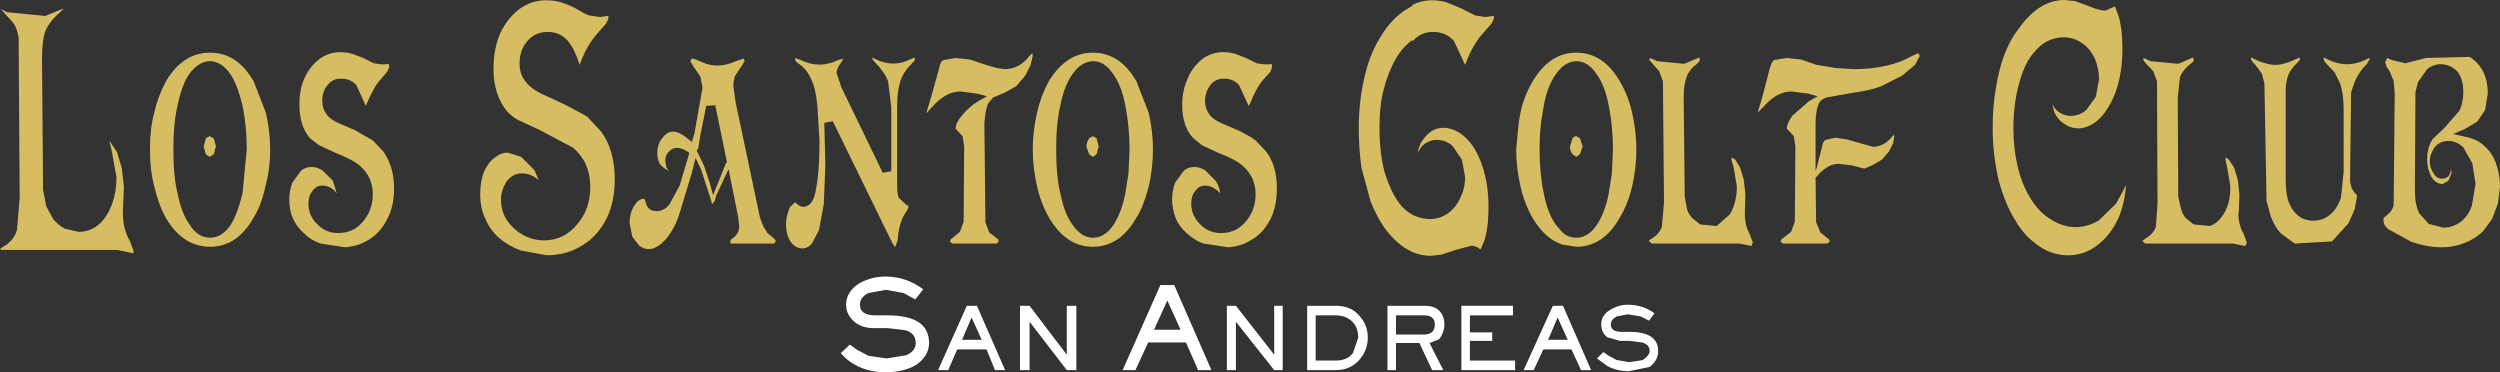 <?xml version="1.0" encoding="UTF-8" standalone="no"?>
<svg xmlns:xlink="http://www.w3.org/1999/xlink" height="35.0px" width="235.05px" xmlns="http://www.w3.org/2000/svg">
  <rect width="100%" height="100%" fill="#333333" stroke="none"/>
  <g transform="matrix(1.0, 0.0, 0.0, 1.0, 0.0, 0.0)">
    <path d="M33.1 5.05 L34.15 5.45 35.15 5.95 35.85 6.05 36.25 6.05 36.55 6.0 36.6 6.3 36.4 6.75 35.85 7.4 Q35.2 8.05 34.5 9.7 L34.4 9.95 34.3 9.75 33.5 8.0 Q32.95 7.4 32.15 7.4 31.3 7.35 30.8 8.0 30.3 8.55 30.3 9.5 30.3 10.2 30.7 10.75 31.05 11.25 32.0 11.65 L33.4 12.25 35.05 13.2 36.05 14.25 Q37.05 15.7 37.05 17.7 37.05 19.45 36.4 20.6 35.8 21.85 34.65 22.55 33.7 23.15 32.45 23.25 L30.15 22.9 Q29.25 22.6 28.6 21.95 27.9 21.35 27.55 20.55 27.2 19.8 27.2 18.75 27.2 17.9 27.5 17.15 L28.3 16.05 Q28.7 15.7 29.3 15.7 29.85 15.7 30.35 16.05 L31.3 17.0 31.65 18.15 31.65 18.2 31.55 18.05 Q31.05 17.45 30.3 17.45 29.7 17.45 29.35 18.0 29.0 18.4 29.0 19.15 29.0 20.3 29.85 21.1 30.75 22.0 32.0 21.9 33.3 21.85 34.15 20.8 35.05 19.75 35.05 18.25 35.05 16.65 33.85 15.6 33.25 15.05 31.5 14.35 L30.0 13.65 29.15 13.0 Q28.15 11.85 28.15 9.85 28.15 8.35 28.65 7.3 29.15 6.2 30.1 5.5 31.4 4.6 33.1 5.05 M19.35 14.5 L19.15 13.8 19.35 13.0 19.7 12.8 20.1 13.0 20.3 13.75 20.1 14.5 19.7 14.75 19.35 14.5 M22.8 9.9 Q22.3 7.9 21.65 6.95 20.8 5.75 19.7 5.75 18.65 5.8 17.8 6.95 17.1 7.95 16.7 9.9 16.3 11.55 16.3 14.05 16.3 16.6 16.7 18.2 17.05 20.05 17.85 21.15 18.6 22.35 19.75 22.35 20.85 22.35 21.65 21.2 22.3 20.2 22.8 18.2 L23.2 14.05 Q23.2 11.9 22.8 9.9 M14.5 17.5 Q14.1 16.05 14.1 14.05 14.1 12.05 14.5 10.6 14.85 9.05 15.6 7.65 17.2 4.95 19.75 4.95 22.3 4.95 23.85 7.65 L25.0 10.6 Q25.4 12.35 25.4 14.05 25.4 15.9 24.95 17.55 24.55 19.35 23.85 20.45 22.3 23.2 19.75 23.2 17.2 23.2 15.6 20.5 14.9 19.25 14.5 17.5 M5.95 0.8 L5.95 0.85 5.6 1.2 Q4.65 2.0 4.25 2.95 3.95 3.85 3.95 5.55 L4.05 17.85 4.35 19.4 5.0 20.6 Q5.45 21.15 6.1 21.5 L7.4 21.8 Q9.05 21.8 10.05 20.2 10.95 18.7 10.95 16.65 L10.5 14.15 10.3 13.3 10.3 13.25 10.4 13.4 11.0 14.3 11.45 15.8 11.65 17.55 11.55 20.0 Q11.55 21.5 12.2 22.65 L12.55 23.55 12.55 23.8 12.45 23.8 11.05 23.5 0.15 23.5 0.0 23.4 0.3 23.2 Q1.3 22.65 1.6 21.6 L1.85 18.6 1.75 3.5 Q1.6 2.65 1.25 2.15 L0.2 1.0 0.05 0.85 0.7 1.15 4.25 1.5 5.85 0.85 5.95 0.8 M67.25 9.9 L66.4 9.95 65.85 12.7 65.65 13.95 65.5 14.15 66.2 15.6 66.7 17.1 67.05 18.35 68.25 15.35 68.35 15.25 67.25 9.9 M64.55 12.95 L65.05 13.35 65.3 12.5 66.05 8.25 65.85 7.2 65.2 6.25 64.9 5.75 65.05 5.5 65.3 5.55 65.9 5.8 Q67.45 6.55 69.2 5.75 L69.95 5.5 70.0 5.75 69.7 6.25 69.1 7.15 Q68.95 7.6 68.95 8.1 L69.15 9.55 71.45 20.45 71.75 21.25 72.15 21.9 72.75 22.4 72.95 22.65 72.8 22.9 68.7 22.9 68.65 22.75 68.7 22.55 68.95 22.35 Q69.5 21.95 69.5 21.25 L69.4 20.4 68.5 15.9 67.35 18.35 67.2 18.9 66.95 19.2 66.85 18.8 65.9 15.9 65.4 14.85 65.05 16.25 63.8 20.35 Q63.25 21.85 62.4 22.7 61.2 23.9 60.1 23.1 L59.45 22.25 59.2 21.0 Q59.2 20.0 59.65 19.3 60.05 18.7 60.5 18.7 L60.6 18.7 60.7 19.0 Q60.9 19.85 61.7 19.85 62.45 19.85 62.95 19.2 L63.9 17.45 64.75 14.6 64.8 14.35 64.55 14.2 Q64.05 13.9 63.65 13.9 63.2 13.9 62.85 14.3 62.55 14.6 62.55 15.1 L62.65 15.75 62.9 16.05 62.5 15.85 62.1 15.5 Q61.8 15.05 61.8 14.45 61.8 13.5 62.3 12.95 63.15 11.8 64.55 12.95 M57.0 2.2 L56.25 3.05 Q55.15 4.25 54.5 6.1 54.05 4.65 53.4 3.85 52.65 3.0 51.5 3.0 50.3 3.0 49.55 3.9 48.85 4.75 48.85 5.95 48.85 7.05 49.45 7.7 49.95 8.4 51.2 8.95 L53.05 9.8 55.2 10.95 56.5 12.35 Q57.8 14.1 57.8 16.85 57.8 19.05 57.0 20.6 56.15 22.25 54.7 23.1 53.25 24.0 51.4 24.0 L48.95 23.55 Q47.85 23.15 46.9 22.35 46.05 21.6 45.6 20.5 45.15 19.55 45.15 18.25 45.15 17.05 45.5 16.15 45.95 15.2 46.55 14.8 47.1 14.35 47.75 14.35 L49.0 14.75 50.25 16.0 50.65 16.95 Q49.95 16.3 49.05 16.3 48.2 16.3 47.6 17.1 47.1 17.95 47.1 18.75 47.1 20.35 48.3 21.45 49.55 22.6 51.15 22.6 53.05 22.6 54.3 21.05 55.5 19.65 55.5 17.55 55.5 15.3 53.9 13.9 L50.7 12.2 48.75 11.3 Q48.25 11.05 47.7 10.5 46.4 8.95 46.4 6.45 46.4 4.55 47.05 3.1 47.7 1.7 48.9 0.8 50.55 -0.35 52.7 0.2 53.35 0.4 54.05 0.75 55.05 1.35 55.4 1.45 L56.4 1.6 57.15 1.5 57.2 1.5 57.2 1.75 57.0 2.2 M116.1 5.05 L117.15 5.45 118.15 5.95 118.85 6.05 119.3 6.05 119.55 6.0 119.6 6.3 119.45 6.75 118.85 7.4 Q118.1 8.25 117.55 9.7 L117.4 9.95 117.3 9.75 116.5 8.0 Q115.95 7.4 115.15 7.4 114.3 7.35 113.8 8.0 113.3 8.65 113.3 9.5 113.3 10.2 113.7 10.75 114.05 11.25 115.0 11.65 L116.4 12.25 Q117.45 12.75 118.05 13.2 L119.05 14.25 Q120.05 15.6 120.05 17.7 120.05 19.4 119.45 20.6 118.75 21.95 117.65 22.55 116.75 23.15 115.5 23.25 L113.15 22.9 Q112.4 22.65 111.6 21.95 110.9 21.35 110.55 20.55 110.2 19.6 110.2 18.75 110.2 17.9 110.5 17.15 L111.3 16.05 Q111.7 15.7 112.3 15.7 112.85 15.7 113.35 16.05 L114.3 17.0 Q114.7 17.65 114.7 18.15 L114.7 18.2 114.6 18.05 Q114.0 17.45 113.3 17.45 112.7 17.45 112.35 18.0 112.0 18.4 112.0 19.15 112.0 20.25 112.85 21.1 113.75 22.0 115.0 21.9 116.3 21.85 117.15 20.8 118.05 19.75 118.05 18.25 118.05 16.65 116.85 15.6 116.2 15.0 114.5 14.35 L113.0 13.65 112.2 13.0 Q111.15 11.9 111.15 9.85 111.15 8.5 111.7 7.3 112.15 6.25 113.1 5.5 114.4 4.6 116.1 5.05 M102.4 13.0 L102.75 12.8 103.1 13.0 103.3 13.75 103.1 14.5 102.75 14.75 102.4 14.5 102.15 13.8 Q102.15 13.4 102.4 13.0 M97.5 10.6 Q97.85 9.05 98.6 7.65 100.25 4.95 102.75 4.95 105.3 4.95 106.85 7.65 L108.0 10.6 Q108.4 12.35 108.4 14.05 108.4 15.8 108.0 17.55 107.5 19.45 106.85 20.45 105.3 23.2 102.75 23.2 100.25 23.2 98.65 20.5 97.85 19.1 97.5 17.5 97.1 15.75 97.1 14.05 97.1 12.35 97.5 10.6 M102.75 5.75 Q101.65 5.8 100.85 6.95 100.05 8.05 99.7 9.9 99.3 11.55 99.3 14.05 99.3 16.6 99.7 18.2 100.05 20.05 100.85 21.15 101.7 22.35 102.75 22.35 103.85 22.35 104.65 21.2 105.45 20.0 105.8 18.2 L106.1 16.3 106.2 14.05 Q106.2 11.9 105.8 9.9 105.45 8.05 104.65 6.95 103.85 5.75 102.75 5.75 M85.65 5.55 L86.0 5.4 86.0 5.7 85.75 5.95 Q84.9 6.8 84.65 7.65 84.35 8.55 84.35 10.05 L84.35 17.4 Q84.35 18.25 84.5 18.6 L85.2 19.25 85.4 19.35 85.4 19.5 85.3 19.75 85.05 20.15 Q84.5 21.0 84.4 22.6 L84.15 23.25 83.85 22.75 78.3 11.4 77.5 11.55 77.6 15.6 77.45 19.2 77.0 21.65 76.3 22.95 Q75.85 23.4 75.35 23.35 74.75 23.3 74.35 22.75 73.9 22.1 73.9 21.05 73.9 20.4 74.25 19.5 L74.7 19.05 74.8 19.05 Q75.2 19.45 75.5 19.45 76.35 19.45 76.65 18.15 77.05 16.3 77.05 13.25 L76.85 9.95 Q76.7 8.4 76.35 7.65 75.9 6.45 74.95 5.9 L74.75 5.65 74.8 5.45 75.3 5.65 Q77.05 6.5 78.8 5.65 L79.3 5.5 79.1 5.85 Q78.65 6.45 78.65 6.85 L79.1 8.2 83.0 16.25 83.8 16.1 83.8 10.1 83.5 7.65 Q83.15 6.75 82.3 5.9 L82.05 5.6 82.0 5.4 82.3 5.55 Q84.0 6.4 85.65 5.55 M96.8 5.25 L97.05 5.0 97.1 5.25 96.9 6.1 96.4 7.1 95.55 8.1 94.5 8.7 93.4 9.15 92.95 9.65 Q92.65 10.15 92.55 11.65 L92.65 20.9 93.0 21.85 93.85 22.5 93.9 22.7 93.7 22.9 89.55 22.9 89.3 22.7 89.4 22.5 90.25 21.8 90.6 20.85 90.65 13.75 90.5 12.8 89.85 12.1 Q89.85 11.55 90.45 10.85 91.1 10.05 92.0 9.5 L92.8 9.05 91.85 8.8 90.3 8.6 Q88.9 8.6 87.6 10.1 L87.15 10.6 87.1 10.6 87.55 9.1 88.25 6.6 Q88.4 5.75 88.7 5.65 L89.85 5.45 91.2 5.6 92.7 6.1 93.75 6.4 94.45 6.5 Q95.85 6.5 96.8 5.25 M147.85 13.0 Q148.0 12.8 148.2 12.8 L148.55 13.0 148.8 13.75 148.55 14.5 148.2 14.75 147.85 14.5 Q147.6 14.15 147.6 13.8 L147.85 13.0 M155.25 5.85 L155.05 5.6 155.15 5.45 155.8 5.75 158.35 6.0 159.8 5.4 159.8 5.75 159.5 6.05 Q158.8 6.55 158.55 7.3 158.3 7.95 158.3 9.2 L158.4 18.5 158.6 19.6 Q158.7 20.05 159.1 20.5 L159.85 21.1 161.4 21.25 162.65 20.15 Q163.3 19.0 163.3 17.55 L163.0 15.75 162.8 15.05 162.8 14.8 163.15 15.0 163.6 15.75 163.95 16.9 164.1 18.25 164.05 20.1 Q164.05 21.2 164.5 22.0 L164.8 22.8 164.65 23.15 164.55 23.1 163.55 22.9 155.3 22.9 155.05 22.7 155.05 22.6 155.35 22.4 Q156.05 21.95 156.25 21.3 L156.45 19.05 156.35 7.65 156.0 6.7 155.25 5.85 M145.15 9.9 L144.9 11.45 Q144.75 12.65 144.75 14.05 144.75 16.3 145.15 18.2 145.5 20.05 146.3 21.15 L146.9 21.85 Q147.45 22.35 148.2 22.35 149.3 22.35 150.1 21.2 150.9 20.0 151.25 18.2 L151.55 16.3 151.65 14.05 Q151.65 11.9 151.25 9.9 150.9 8.05 150.1 6.95 149.3 5.75 148.2 5.75 147.1 5.8 146.3 6.95 145.5 8.05 145.15 9.9 M142.8 11.45 L142.95 10.6 Q143.3 9.0 144.1 7.65 145.7 4.95 148.2 4.95 150.75 4.95 152.3 7.65 153.1 9.0 153.45 10.6 153.85 12.35 153.85 14.05 153.85 15.8 153.45 17.55 153.05 19.2 152.3 20.45 150.75 23.2 148.2 23.2 L146.9 23.0 Q145.25 22.45 144.1 20.5 143.3 19.1 142.95 17.5 142.55 15.75 142.55 14.05 L142.8 11.45 M139.65 1.6 L140.4 1.5 140.45 1.5 140.45 1.75 140.25 2.2 139.5 3.05 Q138.5 4.1 137.75 6.1 L136.7 3.85 Q135.95 3.0 134.75 3.0 133.55 3.0 132.8 3.9 L132.8 3.75 Q131.85 4.45 131.25 5.5 130.5 6.8 130.1 8.4 129.7 9.85 129.7 12.0 129.7 14.45 130.2 16.25 130.85 18.3 131.75 19.35 132.65 20.35 133.9 20.55 135.15 20.75 136.15 20.05 136.9 19.5 137.3 18.6 137.75 17.7 137.75 16.65 L137.45 15.0 136.55 13.7 Q135.9 13.15 135.05 13.15 134.2 13.2 133.65 13.8 L133.25 14.4 133.55 13.5 Q134.0 12.75 134.5 12.4 135.2 11.9 136.1 12.05 137.0 12.2 137.75 12.9 138.75 13.8 139.35 15.55 139.95 17.3 139.95 19.45 139.95 21.45 139.55 22.65 L139.2 23.45 Q138.75 23.1 138.35 23.1 L136.85 23.5 135.5 23.95 134.5 24.05 Q132.1 24.05 130.15 21.4 129.35 20.2 128.85 18.9 L128.0 15.75 Q127.75 13.9 127.75 12.05 127.75 9.55 128.3 7.2 128.8 5.0 129.9 3.3 130.85 1.75 132.2 0.9 L132.8 0.55 132.8 0.45 Q134.25 -0.25 135.95 0.2 L137.3 0.75 138.7 1.45 139.65 1.6 M199.15 1.4 Q199.55 2.6 199.55 4.6 199.55 6.75 198.95 8.55 198.35 10.2 197.35 11.2 196.6 11.9 195.7 12.05 194.8 12.15 194.1 11.65 193.5 11.3 193.15 10.55 L192.95 9.8 193.25 10.25 Q193.8 10.85 194.65 10.9 195.5 10.9 196.15 10.35 L197.05 9.1 197.35 7.45 Q197.35 6.45 196.95 5.5 196.5 4.55 195.75 4.05 194.75 3.35 193.5 3.55 192.25 3.75 191.4 4.75 190.4 5.75 189.85 7.8 189.3 9.75 189.3 12.1 189.3 13.95 189.7 15.65 190.05 17.2 190.85 18.55 191.6 19.85 192.7 20.55 194.95 22.05 197.3 20.75 L198.95 19.15 199.9 17.4 Q199.75 19.15 199.2 20.45 198.45 22.1 197.2 23.05 196.05 23.95 194.6 24.0 193.1 24.05 191.8 23.2 190.35 22.25 189.5 20.75 188.55 19.3 187.9 16.9 187.35 14.45 187.35 12.05 187.35 9.95 187.65 8.3 187.95 6.45 188.45 5.15 189.0 3.7 189.8 2.7 191.7 0.0 194.1 0.0 L195.1 0.1 196.45 0.6 Q197.4 1.0 197.95 1.0 L198.85 0.6 199.15 1.4 M179.8 5.25 L180.35 5.0 180.5 5.25 180.05 6.1 178.85 7.1 176.9 8.1 Q175.85 8.5 174.35 8.7 L171.8 9.15 Q171.25 9.3 171.05 9.65 170.7 10.35 170.7 11.65 L170.7 16.05 170.8 15.8 171.3 13.85 Q171.4 13.25 171.65 13.15 L172.55 12.95 173.6 13.1 176.1 13.8 Q177.1 13.8 177.9 12.85 L178.05 12.65 178.1 12.85 178.0 13.45 177.6 14.25 176.95 15.0 176.1 15.5 175.3 15.85 174.1 15.55 172.85 15.4 Q171.85 15.4 170.85 16.55 L170.7 16.7 170.75 20.9 171.15 21.85 171.95 22.5 172.05 22.7 171.8 22.9 167.65 22.9 167.4 22.7 167.5 22.5 168.4 21.8 168.75 20.85 168.8 13.75 168.65 12.8 168.0 12.1 Q168.0 11.55 168.55 10.85 L170.1 9.5 170.9 9.05 170.0 8.8 168.4 8.6 Q167.05 8.6 165.75 10.1 L165.25 10.6 165.7 9.1 166.35 6.6 Q166.55 5.8 166.8 5.65 L168.0 5.45 169.35 5.6 170.8 6.1 172.65 6.4 174.3 6.5 Q177.6 6.5 179.8 5.25 M227.1 8.65 L227.05 17.9 Q227.05 19.25 227.45 20.05 L228.35 21.05 229.7 21.4 Q230.65 21.4 231.35 20.85 232.05 20.35 232.4 19.35 L232.75 17.3 232.45 15.35 231.6 13.85 Q230.95 13.25 230.2 13.25 229.45 13.25 228.95 13.8 228.45 14.45 228.45 15.2 228.45 15.75 228.75 16.2 229.05 16.8 229.6 16.8 230.35 16.8 230.45 15.9 L230.5 16.25 230.2 17.0 229.65 17.3 Q229.05 17.3 228.65 16.7 228.2 15.95 228.2 14.95 228.2 13.9 228.7 13.1 L229.85 12.0 231.2 10.45 Q231.6 9.7 231.6 8.65 231.6 7.5 231.1 6.8 230.55 6.15 229.7 6.05 228.9 5.95 228.2 6.5 L227.35 7.7 227.1 8.65 M224.9 5.65 L226.15 5.95 228.1 5.45 232.2 5.35 Q233.0 5.85 233.45 6.7 233.9 7.6 233.9 8.8 L233.65 10.35 232.9 11.45 231.7 12.15 230.65 12.6 231.75 12.85 Q232.95 13.1 233.55 13.7 234.3 14.35 234.65 15.3 235.05 16.4 235.05 17.55 L234.85 19.15 234.3 20.6 233.45 21.75 Q232.65 22.5 231.7 22.85 229.55 23.7 226.75 22.75 L224.55 21.55 Q224.1 21.2 224.1 20.75 L224.1 20.5 224.45 20.2 Q224.95 19.8 225.05 19.3 L225.15 8.8 225.05 7.6 224.65 6.65 224.4 6.3 224.25 5.85 224.45 5.45 224.9 5.65 M210.05 15.75 L210.4 16.9 210.55 18.25 210.5 19.85 210.45 20.1 Q210.45 21.1 210.95 22.0 L211.25 22.8 211.1 23.15 210.95 23.1 209.95 22.9 201.7 22.9 201.45 22.7 201.5 22.6 201.75 22.4 Q202.5 21.95 202.7 21.3 L202.85 19.05 202.8 7.65 202.45 6.7 201.65 5.85 201.5 5.6 201.55 5.45 202.2 5.75 204.8 6.0 206.2 5.4 206.25 5.6 206.25 5.75 205.9 6.05 Q205.2 6.6 204.95 7.3 L204.75 9.2 204.8 18.5 205.05 19.6 Q205.2 20.15 205.5 20.5 L206.25 21.1 207.8 21.25 Q208.55 20.95 209.05 20.15 209.7 19.15 209.7 17.55 L209.4 15.75 209.25 15.05 209.25 14.8 209.55 15.0 210.05 15.75 M218.45 5.4 L218.7 5.5 Q220.6 6.55 222.55 5.55 L222.8 5.45 222.8 5.55 222.55 6.0 Q221.9 6.65 221.6 7.25 221.35 7.7 221.05 8.7 L220.95 17.05 221.1 17.7 221.4 18.15 221.6 18.35 221.6 18.5 221.4 19.65 220.8 21.0 219.25 22.7 215.75 22.9 214.45 21.95 Q213.85 21.3 213.5 20.35 L213.1 18.9 212.9 7.85 212.65 6.9 212.05 6.1 211.8 5.85 211.65 5.6 211.65 5.4 211.75 5.45 Q213.0 6.1 213.95 6.1 214.8 6.1 216.2 5.4 L216.25 5.6 216.0 5.9 Q215.4 6.45 215.15 7.05 214.9 7.7 214.9 8.65 L214.9 16.8 Q214.9 18.4 215.25 19.15 215.95 20.75 217.5 20.75 218.45 20.75 219.1 20.15 219.8 19.55 220.1 18.55 L220.35 16.15 220.35 10.4 Q220.35 8.8 220.0 7.8 L219.5 6.8 218.6 5.85 218.5 5.65 218.45 5.4" fill="#d6bd61" fill-rule="evenodd" stroke="none"/>
    <path d="M79.55 28.65 Q79.55 27.4 80.85 26.6 82.0 26.0 83.25 26.0 85.2 26.0 86.8 27.2 L86.05 28.15 84.95 27.55 83.3 27.25 81.65 27.55 Q80.85 27.95 80.85 28.65 80.85 29.65 82.3 29.65 L83.45 29.65 Q87.35 29.65 87.35 32.25 87.35 33.45 86.15 34.3 84.95 35.0 83.3 35.0 81.65 35.0 80.4 34.3 79.7 33.95 79.05 33.2 L79.9 32.4 80.6 32.9 81.65 33.45 83.35 33.7 85.2 33.4 Q86.1 33.0 86.1 32.25 86.1 31.35 85.15 31.05 L83.45 30.85 82.15 30.85 Q81.15 30.85 80.45 30.35 79.55 29.65 79.55 28.65" fill="#ffffff" fill-rule="evenodd" stroke="none"/>
    <path d="M91.85 28.75 L94.5 34.8 93.55 34.8 92.75 32.85 90.0 32.85 89.15 34.8 88.2 34.8 90.9 28.75 91.85 28.75 M92.3 31.95 L91.35 29.85 90.45 31.95 92.3 31.95" fill="#ffffff" fill-rule="evenodd" stroke="none"/>
    <path d="M100.3 28.75 L101.2 28.75 101.2 34.8 100.3 34.8 96.8 30.25 96.8 34.8 95.9 34.8 95.9 28.75 96.8 28.75 100.3 33.35 100.3 28.75" fill="#ffffff" fill-rule="evenodd" stroke="none"/>
    <path d="M110.4 26.8 L113.9 34.8 112.65 34.8 111.5 32.2 107.95 32.2 106.75 34.8 105.55 34.8 109.1 26.8 110.4 26.8 M111.0 31.0 L109.75 28.25 108.5 31.0 111.0 31.0" fill="#ffffff" fill-rule="evenodd" stroke="none"/>
    <path d="M120.6 28.75 L120.6 34.8 119.8 34.8 116.2 30.25 116.2 34.8 115.35 34.8 115.35 28.75 116.2 28.75 119.8 33.35 119.8 28.75 120.6 28.75" fill="#ffffff" fill-rule="evenodd" stroke="none"/>
    <path d="M122.9 28.75 L125.6 28.75 Q127.1 28.75 127.9 29.8 128.6 30.6 128.6 31.75 128.6 32.95 127.75 33.9 126.9 34.8 125.6 34.8 L122.9 34.8 122.9 28.75 M123.7 33.9 L125.6 33.9 Q126.65 33.9 127.2 33.2 L127.7 31.75 Q127.7 30.8 127.15 30.25 126.55 29.65 125.6 29.65 L123.7 29.65 123.7 33.9" fill="#ffffff" fill-rule="evenodd" stroke="none"/>
    <path d="M135.8 30.5 Q135.8 31.25 135.3 31.9 L134.4 32.25 135.7 34.8 134.65 34.8 133.45 32.25 131.25 32.25 131.25 34.8 130.45 34.8 130.45 28.75 133.9 28.75 Q134.8 28.75 135.25 29.15 135.8 29.65 135.8 30.5 M133.9 29.65 L131.25 29.65 131.25 31.45 133.9 31.45 Q134.9 31.45 134.9 30.5 134.9 29.65 133.9 29.65" fill="#ffffff" fill-rule="evenodd" stroke="none"/>
    <path d="M142.25 29.65 L138.2 29.65 138.2 31.25 140.3 31.25 140.3 32.05 138.2 32.05 138.2 33.9 142.45 33.9 142.45 34.8 137.4 34.8 137.4 28.75 142.25 28.75 142.25 29.65" fill="#ffffff" fill-rule="evenodd" stroke="none"/>
    <path d="M146.95 28.75 L149.6 34.8 148.65 34.8 147.75 32.85 145.1 32.85 144.2 34.8 143.25 34.8 146.0 28.75 146.95 28.75 M147.4 31.95 L146.45 29.85 145.55 31.95 147.4 31.95" fill="#ffffff" fill-rule="evenodd" stroke="none"/>
    <path d="M151.45 30.5 Q151.45 31.2 152.45 31.2 L153.2 31.2 Q155.9 31.2 155.9 33.0 155.9 33.9 155.1 34.5 L153.15 34.9 Q152.0 34.9 151.1 34.4 L150.15 33.7 150.75 33.1 151.25 33.45 152.0 33.85 153.2 34.05 154.45 33.85 Q155.1 33.4 155.1 33.0 155.1 32.4 154.4 32.2 L153.2 32.05 152.3 32.05 151.1 31.7 Q150.55 31.25 150.55 30.5 150.55 29.6 151.45 29.1 152.2 28.65 153.05 28.65 154.45 28.65 155.55 29.45 L155.05 30.15 154.25 29.75 153.05 29.55 152.0 29.75 Q151.45 30.05 151.45 30.5" fill="#ffffff" fill-rule="evenodd" stroke="none"/>
  </g>
</svg>
